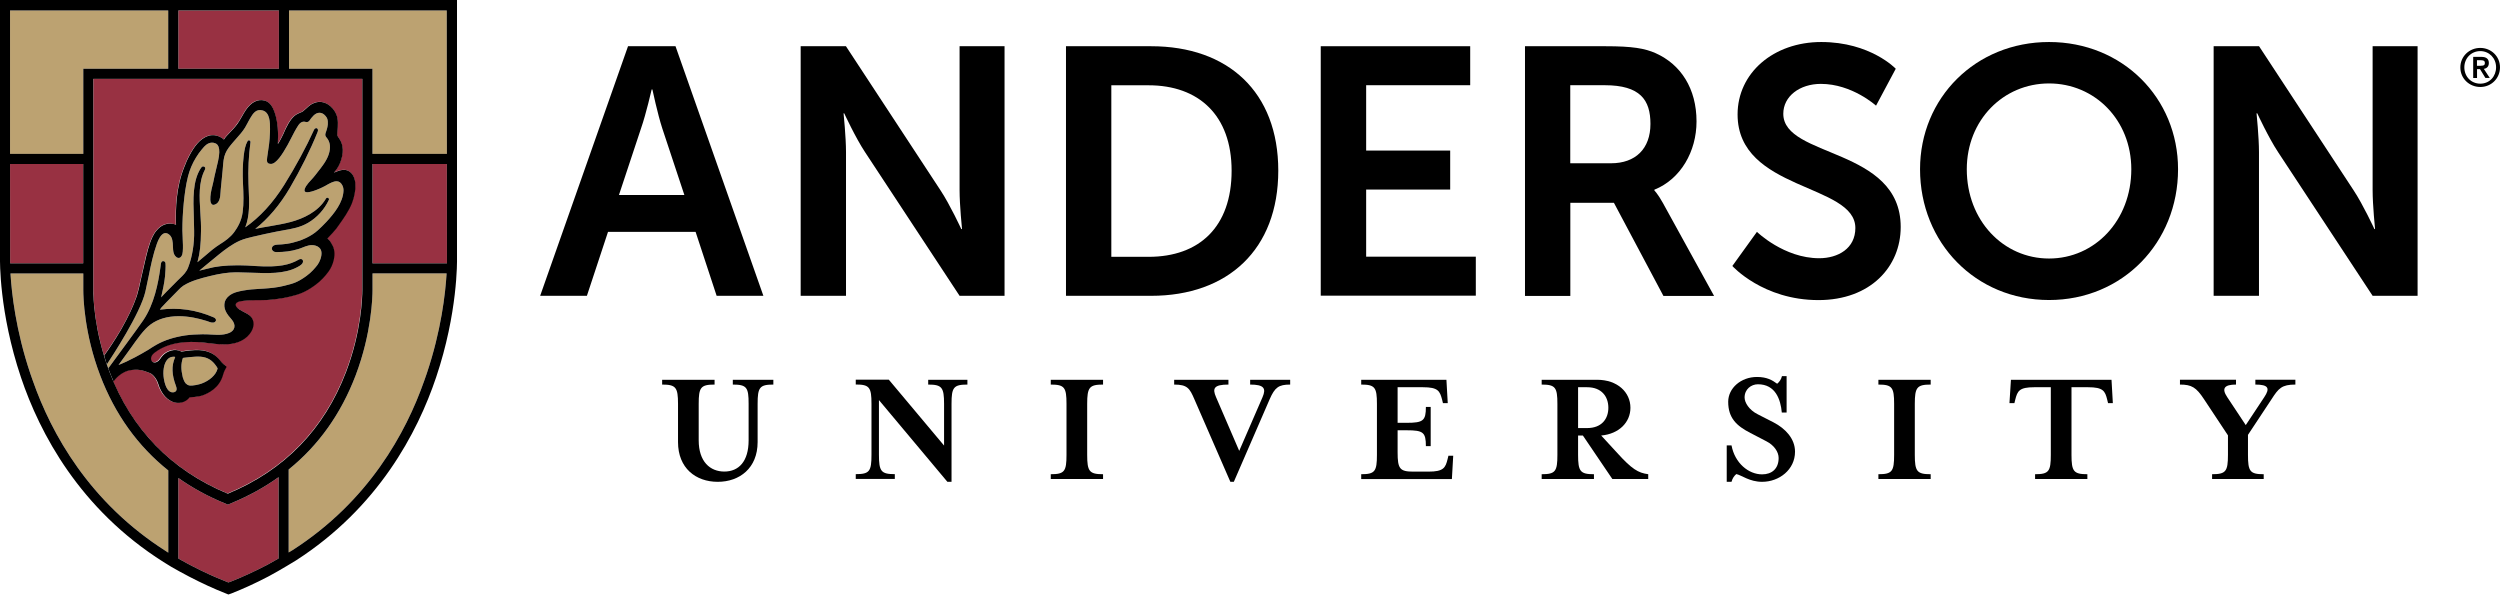 <?xml version="1.0" encoding="utf-8"?>
<!-- Generator: Adobe Illustrator 25.4.1, SVG Export Plug-In . SVG Version: 6.00 Build 0)  -->
<svg version="1.1" xmlns="http://www.w3.org/2000/svg" xmlns:xlink="http://www.w3.org/1999/xlink" x="0px" y="0px"
	 viewBox="0 0 338.56 80.51" style="enable-background:new 0 0 338.56 80.51;" xml:space="preserve">
<style type="text/css">
	.st0{fill:#BCA271;}
	.st1{fill:#983142;}
</style>
<g id="Gold">
	<polygon class="st0" points="39.14,1.42 60.5,1.42 60.52,20.85 50.44,20.85 50.44,10.67 50.44,9.31 49.08,9.31 39.14,9.31 	"/>
	<polygon class="st0" points="1.36,1.42 22.78,1.42 22.78,9.31 12.64,9.31 11.28,9.31 11.28,10.67 11.27,20.85 1.36,20.85 	"/>
	<path class="st0" d="M22.78,74.84c-0.07-0.05-0.15-0.09-0.21-0.14C12.1,68.08,6.95,58.7,4.45,51.57c-0.11-0.32-0.23-0.63-0.33-0.94
		c-1.99-5.9-2.54-10.93-2.7-13.6h9.86l0,2.25c0,0.93,0.11,5.86,2.29,11.57c2.01,5.28,5.11,9.58,9.22,12.86V74.84z"/>
	<path class="st0" d="M57.78,50.62c-0.1,0.31-0.22,0.63-0.33,0.94C54.97,58.63,49.9,67.9,39.62,74.5c0,0-0.22,0.13-0.53,0.32V63.58
		c4.04-3.26,7.08-7.52,9.07-12.74c2.17-5.71,2.29-10.64,2.29-11.57l0-2.25h10.03C60.32,39.7,59.76,44.75,57.78,50.62z"/>
	<g>
		<path class="st0" d="M24.75,48.53c0,0,0.01-0.04,0.03-0.05c0.02-0.02,0.05-0.02,0.06-0.02c0.39-0.05,1.15-0.14,1.63-0.16
			c0.09,0,0.21-0.01,0.33-0.01c1.03,0,1.71,0.32,2.26,0.99c0,0,0.08,0.09,0.17,0.22l0.07,0.1c0.05,0.07,0.12,0.17,0.15,0.25
			c0.02,0.04,0.02,0.06,0.02,0.06c-0.21,0.89-1.13,1.65-2.16,2.03c-0.34,0.13-1.24,0.34-1.67,0.26c-0.21-0.04-0.36-0.15-0.5-0.29
			c-0.17-0.18-0.35-0.66-0.39-0.82C24.5,50.03,24.5,49.29,24.75,48.53z"/>
		<path class="st0" d="M22.7,48.65c0.22-0.23,0.49-0.34,0.8-0.34c0.05,0,0.1,0,0.16,0.01c0.01,0,0.03,0,0.04,0.01
			c0.01,0,0.02,0.01,0.02,0.02c0.01,0.02-0.01,0.04-0.01,0.04c-0.5,1.14-0.46,2.34,0.12,3.88c0.11,0.29,0.12,0.51,0.02,0.66
			c-0.12,0.19-0.38,0.2-0.38,0.2l0,0c-0.6,0.08-1.07-0.59-1.28-1.84C22.04,50.39,22.14,49.23,22.7,48.65z"/>
		<path class="st0" d="M44.19,30.06c-0.4,0.43-0.8,0.81-1.14,1.12c-0.97,0.9-2.37,1.38-2.53,1.43c-0.62,0.2-1.17,0.34-1.67,0.41
			c-0.55,0.08-0.88,0.09-1.13,0.1c-0.06,0-0.11,0-0.16,0.01c-0.34,0.02-0.56,0.11-0.67,0.28c-0.12,0.18-0.05,0.37-0.05,0.39
			c0.05,0.14,0.24,0.34,0.55,0.34c1.14,0,2.04-0.12,2.94-0.39c0.21-0.06,0.42-0.14,0.62-0.22c0.57-0.23,1.15-0.46,1.8-0.26
			c0.35,0.11,0.52,0.29,0.63,0.44c0.08,0.11,0.13,0.25,0.15,0.42c0.07,0.58-0.23,1.34-0.54,1.75c-0.33,0.42-0.79,0.98-1.49,1.49
			c-1.19,0.87-1.85,1.04-2.7,1.25c-0.1,0.02-0.2,0.05-0.3,0.08c-0.93,0.24-1.92,0.33-2.85,0.39l-0.55,0.03
			c-0.69,0.04-1.41,0.09-2.1,0.22l-0.02,0c-0.69,0.13-1.39,0.26-1.96,0.72c-0.38,0.31-0.6,0.68-0.63,1.12
			c-0.04,0.41,0.07,0.81,0.31,1.22c0.14,0.24,0.33,0.47,0.51,0.67c0.14,0.17,0.28,0.33,0.36,0.47c0.23,0.4,0.25,0.75,0.06,1.07
			c-0.5,0.83-2.24,0.73-2.26,0.73c-0.22,0-0.46-0.02-0.71-0.03c-0.41-0.02-0.82-0.05-1.21-0.04l-0.05,0
			c-0.77,0.02-1.57,0.04-2.34,0.16c-1.5,0.23-2.74,0.63-3.81,1.22c-0.4,0.22-0.78,0.47-1.15,0.71l-0.03,0.02
			c-2.63,1.57-3.88,1.98-4.02,2.05l1.61-2.22c0.9-1.27,1.82-2.59,2.71-3.25c1-0.75,2.28-1.13,3.79-1.14
			c1.43-0.01,2.81,0.33,3.7,0.61c0.02,0.01,0.05,0.02,0.08,0.02l0.09,0.03c0.06,0.02,0.11,0.04,0.17,0.06
			c0.29,0.11,0.61,0.23,0.89,0.08c0.1-0.07,0.13-0.16,0.14-0.17c0.09-0.24-0.13-0.39-0.27-0.46c-2.39-1.04-4.78-1.38-7.31-1.05
			c0.01-0.01,0.02-0.02,0.02-0.03l0.04-0.05c0.05-0.08,0.12-0.17,0.16-0.22c0.21-0.23,0.44-0.46,0.73-0.77
			c0.61-0.64,1.14-1.17,1.64-1.67c0.15-0.15,0.35-0.35,0.58-0.5c1.01-0.66,2.42-1.02,3.55-1.3l0.04-0.01
			c1.32-0.33,2.46-0.5,3.47-0.51c0.11,0,0.22,0,0.32,0l1.79,0.05c2.22,0.09,4.52,0.18,6.22-0.72l0,0l0.04-0.02
			c0.02-0.01,0.04-0.03,0.07-0.04l0.02-0.01c0.01,0,0.02-0.01,0.02-0.01c0.14-0.08,0.31-0.17,0.45-0.3
			c0.05-0.04,0.09-0.09,0.12-0.13c0.04-0.05,0.06-0.1,0.08-0.15c0.02-0.06,0.03-0.12,0.02-0.18C41.03,35.28,41,35.23,41,35.23
			c-0.09-0.15-0.25-0.19-0.47-0.11c-0.02,0.01-0.1,0.05-0.11,0.06c-1.17,0.66-2.6,1.06-5.78,0.85c-0.86-0.06-1.57-0.1-2.26-0.1
			c-0.08,0-0.16,0-0.24,0c-1.73,0.01-2.95,0.15-4.07,0.46l-1.09,0.27l0.84-0.7c0.57-0.48,1.15-0.95,1.85-1.52
			c0.77-0.62,1.78-1.39,2.8-1.84c0.59-0.26,1.24-0.41,1.82-0.55l0.01,0c1.03-0.24,2.13-0.49,3.21-0.7c0.28-0.05,0.55-0.1,0.83-0.15
			l0.04-0.01c1.17-0.2,2.28-0.39,3.35-1.02c1.22-0.72,2.21-1.82,2.8-3.09c0.05-0.1,0.01-0.23-0.1-0.28
			c-0.1-0.05-0.23-0.01-0.28,0.08c-1.07,1.84-3.16,2.74-4.74,3.17c-0.95,0.26-1.94,0.42-2.89,0.59l-0.06,0.01
			c-0.62,0.1-1.26,0.21-1.9,0.35c1.77-1.4,3.35-3.27,4.69-5.55c1.44-2.46,2.81-5.2,3.74-7.53c0.02-0.06,0.06-0.15,0.07-0.25
			c0-0.04,0-0.08-0.01-0.12c-0.01-0.05-0.03-0.09-0.06-0.12c-0.04-0.04-0.08-0.06-0.08-0.06c-0.12-0.05-0.25,0.01-0.35,0.15
			c0,0.01-0.01,0.02-0.02,0.03c-1.06,2.35-2.51,5.02-4.07,7.52c-1.52,2.42-3.29,4.35-5.26,5.72c0.63-1.6,0.55-3.41,0.47-5.16
			c-0.01-0.26-0.02-0.52-0.03-0.78c-0.07-1.87,0.02-3.76,0.27-5.6c0.01-0.1-0.05-0.2-0.14-0.23c-0.09-0.04-0.2,0-0.25,0.09
			c-0.3,0.52-0.43,1.16-0.53,2.03c-0.13,1.09-0.16,2.3-0.09,3.8c0.06,1.25,0.12,2.55-0.05,3.81c-0.16,1.22-0.73,2.11-1.14,2.68
			c-0.52,0.71-1.26,1.23-1.91,1.63c-0.75,0.47-1.42,1.04-2.06,1.6l-1.01,0.85l0.02-0.09c0.31-1.13,0.45-2.36,0.46-4.11
			c0.02-0.79-0.03-1.61-0.09-2.53c-0.13-2.11-0.26-4.1,0.61-5.78c0.02-0.04,0.04-0.08,0.04-0.12c0.01-0.04,0.01-0.08,0.01-0.12
			c0-0.05-0.02-0.09-0.05-0.12c-0.03-0.04-0.07-0.06-0.07-0.06c-0.17-0.1-0.31-0.01-0.38,0.07c-0.01,0.01-0.02,0.03-0.04,0.06
			c-0.01,0.01-0.02,0.02-0.03,0.03c-1.16,1.74-1.06,4.26-0.97,6.7l0.04,1.81c0.04,1.73-0.25,3.54-0.81,4.97
			c-0.24,0.63-0.65,1.02-1.12,1.47l-0.28,0.27c-0.48,0.48-0.96,0.97-1.44,1.45l-0.1,0.1c-0.16,0.16-0.31,0.32-0.44,0.46l-0.09,0.1
			c-0.06,0.07-0.12,0.13-0.19,0.2c0.23-1,0.43-1.91,0.53-2.86c0.03-0.29,0.11-1.43,0.06-1.77c-0.02-0.13-0.12-0.28-0.31-0.28h0
			c-0.23,0-0.29,0.25-0.31,0.36c0,0-0.03,0.31-0.08,0.59c-0.28,1.99-0.82,4.89-2.33,7.09c-0.78,1.15-3.95,5.43-4.6,6.32
			c-0.02,0.03-0.04,0.06-0.11,0.15c-0.06-0.18-0.13-0.36-0.19-0.53l0.03-0.05c0-0.01,0.01-0.01,0.01-0.02
			c0.64-0.97,4.5-6.84,5.17-9.79c0.15-0.66,0.29-1.33,0.41-1.93l0.01-0.04c0.3-1.51,0.62-3.07,1.14-4.52
			c0.21-0.58,0.55-1.29,1.03-1.41c0.22-0.05,0.45,0.02,0.68,0.23c0.18,0.16,0.31,0.4,0.37,0.69c0.07,0.28,0.08,0.58,0.09,0.87
			c0.01,0.31,0.02,0.6,0.1,0.89c0.07,0.27,0.31,0.61,0.59,0.66c0.17,0.04,0.32-0.03,0.45-0.21c0.13-0.18,0.17-0.41,0.19-0.63
			c0.05-0.59,0.02-1.19-0.01-1.78l0-0.06c-0.02-0.34-0.04-0.69-0.04-1.03c0-1.22,0.06-2.46,0.18-3.68c0.11-1.11,0.27-2.41,0.58-3.64
			c0.23-0.9,0.59-1.76,1.08-2.55c0.24-0.4,0.51-0.78,0.81-1.13l0.08-0.09c0.13-0.16,0.28-0.34,0.45-0.47l0.01-0.01v0
			c0.08-0.07,0.64-0.52,1.27-0.23l0.01,0c0.21,0.09,0.83,0.37,0.35,2.46c-0.01,0.06-0.05,0.22-0.09,0.37
			c-0.04,0.16-0.08,0.33-0.09,0.39c-0.05,0.2-0.09,0.4-0.14,0.59l0,0.01c-0.09,0.36-0.18,0.74-0.25,1.12
			c-0.05,0.28-0.13,0.57-0.18,0.78l0,0.01c-0.08,0.31-0.17,0.67-0.22,1.01c-0.09,0.61-0.15,1.33,0.19,1.55
			c0.1,0.07,0.24,0.04,0.31,0.02c0.72-0.22,0.78-1.04,0.82-1.71c0.01-0.11,0.01-0.21,0.02-0.3l0.26-2.64
			c0.01-0.15,0.03-0.31,0.04-0.47c0.05-0.61,0.09-1.25,0.33-1.81c0.23-0.56,0.63-1.03,1.01-1.48c0.15-0.18,0.32-0.37,0.48-0.55
			c0.42-0.47,0.85-0.95,1.18-1.49c0.11-0.18,0.37-0.67,0.37-0.67l0.01-0.03c0.09-0.17,0.19-0.35,0.29-0.52
			c0.38-0.64,0.81-1.36,1.72-1.09c0.99,0.28,0.99,1.68,0.99,2.51v0.03c0,0.14,0,0.28-0.01,0.42c-0.04,1.22-0.18,2.13-0.29,2.79
			l0,0.01c-0.06,0.38-0.11,0.71-0.12,0.94c0,0.31,0.09,0.46,0.32,0.51c0.07,0.02,0.15,0.03,0.22,0.03c0.72,0,1.55-1.3,2.26-2.57
			c0.18-0.33,0.36-0.67,0.52-0.99l0.01-0.02c0.26-0.51,0.55-1.08,0.89-1.6c0.08-0.13,0.18-0.26,0.3-0.36
			c0.23-0.18,0.47-0.23,0.71-0.15c0.18,0.06,0.44,0.02,0.59-0.25c0.02-0.04,0.05-0.08,0.07-0.11c0.01-0.01,0.02-0.03,0.03-0.04
			l0.05-0.07c0.01-0.02,0.02-0.03,0.03-0.04c0.2-0.25,0.43-0.5,0.7-0.63c0.26-0.12,0.52-0.13,0.78-0.02
			c0.39,0.17,0.65,0.58,0.7,0.76c0.15,0.52,0.04,0.99-0.04,1.3c-0.01,0.03-0.01,0.05-0.02,0.07c-0.02,0.1-0.06,0.21-0.1,0.32
			c-0.06,0.17-0.13,0.34-0.11,0.51c0.02,0.14,0.11,0.25,0.2,0.37l0.06,0.07c0.4,0.54,0.48,1.24,0.22,2.09
			c-0.29,0.94-0.99,1.8-1.54,2.49l-0.05,0.07c-0.1,0.13-0.2,0.25-0.29,0.37c-0.15,0.2-0.33,0.39-0.5,0.58l-0.01,0.01
			c-0.24,0.25-0.5,0.54-0.7,0.85c-0.22,0.37-0.27,0.62-0.15,0.74c0.06,0.06,0.17,0.09,0.31,0.09c0.67,0,2.05-0.64,2.45-0.87
			l0.03-0.02c0.54-0.31,1.05-0.6,1.49-0.6c0.32,0,0.58,0.17,0.76,0.51c0.13,0.23,0.19,0.49,0.18,0.77
			C46.46,27.42,45.24,28.93,44.19,30.06z"/>
	</g>
</g>
<g id="Red">
	<g>
		<path class="st1" d="M49.07,10.68H12.64l0,28.6c0,0.77,0.08,4.39,1.45,8.9c0-0.01-0.01-0.02-0.01-0.02
			c0.59-0.84,1.43-2.07,2.24-3.44l0.13-0.23c0.91-1.59,1.57-3.01,2-4.26L18.52,40c0.02-0.05,0.03-0.09,0.04-0.14
			c0.08-0.28,0.16-0.55,0.22-0.82c0.13-0.55,0.24-1.07,0.35-1.57l0.08-0.35c0.39-1.78,0.7-3.18,1.07-4.21
			c0.18-0.5,0.46-1.23,0.92-1.73c0.57-0.7,1.31-1,2.09-0.89c0.18,0.03,0.35,0.07,0.52,0.14c-0.07-2.13,0-5.11,1.14-7.88
			c0.19-0.52,0.43-1.03,0.68-1.51c0.62-1.14,1.37-2.24,2.51-2.64c0.72-0.25,1.56-0.05,2.15,0.49c0.13-0.21,0.3-0.41,0.38-0.5
			c0.16-0.17,0.32-0.34,0.48-0.51l0.16-0.17c0.41-0.42,0.73-0.82,1.04-1.29c0.14-0.22,0.27-0.45,0.4-0.68
			c0.17-0.29,0.33-0.58,0.52-0.86c0.72-1.06,1.61-1.5,2.5-1.28c0.79,0.2,1.15,0.94,1.35,1.48c0.54,1.42,0.54,3.05,0.48,4.31
			c0,0.04,0,0.08,0,0.11c0.27-0.36,0.78-1.44,0.78-1.44c0.02-0.06,0.05-0.11,0.07-0.17c0.16-0.39,0.78-1.84,1.59-2.35
			c0.41-0.26,0.79-0.35,0.94-0.46c0.18-0.14,0.35-0.29,0.52-0.45c0.38-0.35,0.62-0.55,1.16-0.74c1.24-0.41,2.37,0.51,2.83,1.52
			c0.32,0.72,0.25,1.57,0.18,2.44l-0.01,0.07c-0.01,0.16-0.03,0.31,0.01,0.43c0.03,0.1,0.1,0.2,0.18,0.31l0.07,0.1
			c0.59,0.87,0.63,1.97,0.11,3.29c-0.12,0.3-0.28,0.6-0.5,0.91c-0.08,0.12-0.18,0.23-0.28,0.34c-0.02,0.02-0.04,0.04-0.06,0.06
			c0.21,0,1.28-0.73,2.12-0.13c1.04,0.74,0.96,2.59,0.28,4.27c-0.44,1.08-1.11,2.02-1.75,2.92l-0.35,0.49
			c-0.15,0.21-0.8,0.94-1.22,1.35c0.12,0.1,0.23,0.21,0.34,0.35c0.1,0.12,0.18,0.25,0.24,0.4c0.37,0.56,0.47,1.29,0.29,2.11
			c-0.13,0.61-0.41,1.23-0.77,1.7c-0.39,0.5-0.94,1.15-1.78,1.78c-1.42,1.04-2.33,1.27-3.21,1.49c-0.09,0.02-0.19,0.05-0.28,0.07
			c-0.93,0.24-2.39,0.4-3.05,0.44c-0.66,0.04-2.38-0.04-3.54,0.17c-0.37,0.07-0.86,0.29-0.57,0.72c0.18,0.27,0.5,0.45,0.78,0.6
			c0.45,0.25,0.99,0.45,1.29,0.89c0.24,0.34,0.31,0.77,0.23,1.18c-0.07,0.38-0.26,0.72-0.49,1.03c-0.83,1.08-2.16,1.42-3.47,1.42
			c-0.93,0-1.85-0.16-2.77-0.25c-2.26-0.23-4.71-0.05-6.54,1.3c-0.22,0.16-0.44,0.35-0.54,0.61c-0.1,0.26-0.04,0.6,0.2,0.73
			c0.36,0.2,0.8-0.12,1.02-0.46l0,0c0.1-0.16,0.22-0.31,0.35-0.45c0.55-0.56,1.62-1.01,2.49-0.5c0.13-0.02,1.07-0.17,1.77-0.2
			c0.8-0.03,2.32-0.04,3.43,1.33c0,0,0.37,0.5,0.78,0.77c0.01,0,0.02,0.01,0.04,0.03c0.03,0.02,0.07,0.06,0.08,0.12
			c0.01,0.06-0.01,0.11-0.03,0.14c-0.01,0.03-0.02,0.03-0.03,0.04c-0.27,0.41-0.42,1.01-0.42,1.01c-0.5,1.69-1.96,2.39-2.7,2.67
			c-0.61,0.23-1.8,0.28-1.8,0.28c-0.61,0.8-1.62,0.9-2.34,0.59c-0.95-0.4-1.57-1.33-1.9-2.39v0c-0.25-0.82-0.81-1.35-1.12-1.48
			c-1.01-0.41-1.71-0.58-2.78-0.37c-0.82,0.16-1.64,0.77-2.14,1.47c0,0-0.01,0.01-0.01,0.02c3.05,7.1,8.26,12.21,15.5,15.21
			c7.67-3.18,13.06-8.73,16.02-16.5c2.09-5.49,2.2-10.19,2.2-11.08L49.07,10.68z"/>
	</g>
	<polygon class="st1" points="24.15,1.42 24.21,1.42 37.7,1.42 37.77,1.42 37.77,9.31 24.15,9.31 	"/>
	<polygon class="st1" points="1.36,22.3 1.36,22.21 11.27,22.21 11.27,35.66 1.37,35.66 	"/>
	<path class="st1" d="M37.73,75.64c-0.01,0-0.01,0.01-0.02,0.01h-0.02c-0.51,0.3-1.04,0.6-1.49,0.84c-0.06,0.03-0.11,0.06-0.18,0.09
		c-1.64,0.85-3.17,1.55-4.68,2.15l-0.41,0.15l-0.37-0.15c-1.5-0.59-3.03-1.29-4.66-2.14c0,0,0,0,0,0c0,0-0.84-0.43-1.75-0.95V64.73
		c1.87,1.32,3.93,2.46,6.19,3.39l0.52,0.22l0.52-0.22c2.32-0.96,4.43-2.13,6.35-3.5V75.64z"/>
	<polygon class="st1" points="50.44,35.66 50.44,22.21 60.52,22.21 60.52,22.3 60.53,35.66 	"/>
</g>
<g id="Black">
	<g>
		<path d="M99.24,52.08v-0.65h5.49v0.65c-1.86,0-2.13,0.38-2.13,2.62v5.17c0,3.52-2.44,5.38-5.4,5.38c-2.98,0-5.38-1.86-5.38-5.38
			V54.7c0-2.24-0.29-2.62-2.15-2.62v-0.65h7.1v0.65c-1.88,0-2.15,0.38-2.15,2.62v4.93c0,2.89,1.54,4.23,3.47,4.23
			c1.93,0,3.29-1.34,3.29-4.23V54.7C101.39,52.46,101.12,52.08,99.24,52.08z"/>
		<path d="M127.85,54.7c0-2.24-0.29-2.62-2.15-2.62v-0.65h5.31v0.65c-1.88,0-2.15,0.38-2.15,2.62v10.55h-0.56l-9.27-11.07v7.41
			c0,2.24,0.29,2.62,2.15,2.62v0.65h-5.29v-0.65c1.86,0,2.13-0.38,2.13-2.62v-6.9c0-2.24-0.27-2.62-2.13-2.62v-0.65h4.48l7.48,8.92
			V54.7z"/>
		<path d="M142.3,64.87v-0.65c1.86,0,2.13-0.38,2.13-2.62v-6.9c0-2.24-0.27-2.62-2.13-2.62v-0.65h7.08v0.65
			c-1.86,0-2.15,0.38-2.15,2.62v6.9c0,2.24,0.29,2.62,2.15,2.62v0.65H142.3z"/>
		<path d="M171.95,54.05l-4.86,11.2h-0.47l-4.88-11.2c-0.63-1.46-0.94-1.97-2.73-1.97v-0.65h7.35v0.65c-1.97,0-2.2,0.51-1.68,1.7
			l3.14,7.28l3.16-7.28c0.52-1.21,0.18-1.7-1.68-1.7v-0.65h5.42v0.65C173.16,52.08,172.65,52.46,171.95,54.05z"/>
		<path d="M184.34,64.22c1.86,0,2.13-0.38,2.13-2.62v-6.9c0-2.24-0.27-2.62-2.13-2.62v-0.65h11.54l0.18,3.16h-0.65l-0.11-0.45
			c-0.31-1.19-0.54-1.7-2.6-1.7h-3.43v4.82h1.23c2.24,0,2.6-0.29,2.6-2.15h0.65v5.31h-0.65c0-1.88-0.36-2.15-2.6-2.15h-1.23v2.98
			c0,2.24,0.29,2.62,2.15,2.62h2.02c2.06,0,2.31-0.52,2.6-1.7l0.11-0.45h0.65l-0.18,3.16h-12.28V64.22z"/>
		<path d="M219.02,61.35c1.97,2.17,2.82,2.69,4.19,2.87v0.65h-4.86l-3.99-5.89h-0.65v2.62c0,2.24,0.29,2.62,2.15,2.62v0.65h-7.08
			v-0.65c1.86,0,2.13-0.38,2.13-2.62v-6.9c0-2.24-0.27-2.62-2.13-2.62v-0.65h7.5c2.78,0,4.52,1.7,4.52,3.79
			c0,1.95-1.52,3.54-3.96,3.76L219.02,61.35z M217.81,55.22c0-1.52-0.92-2.78-2.87-2.78h-1.23v5.53h1.23
			C216.89,57.97,217.81,56.74,217.81,55.22z"/>
		<path d="M234.49,65.25h-0.65v-4.93h0.65c0.45,2.4,2.31,3.92,4.14,3.92c1.3,0,2.24-0.74,2.24-2.22c0-0.81-0.6-1.72-1.66-2.26
			l-2.15-1.12c-1.88-0.96-3.02-2.02-3.02-4.23c0-1.84,1.72-3.36,3.9-3.36c1.32,0,2.06,0.42,2.73,0.92c0.27-0.22,0.54-0.56,0.65-1.03
			h0.63v4.93h-0.65c-0.16-1.79-0.87-3.83-3.23-3.83c-0.92,0-1.81,0.67-1.81,1.79c0,0.67,0.58,1.68,1.79,2.28l2.15,1.1
			c1.59,0.83,2.89,2.2,2.89,3.96c0,2.44-2.15,4.08-4.46,4.08c-1.7,0-2.78-0.9-3.49-1.05C234.87,64.42,234.61,64.76,234.49,65.25z"/>
		<path d="M254.38,64.87v-0.65c1.86,0,2.13-0.38,2.13-2.62v-6.9c0-2.24-0.27-2.62-2.13-2.62v-0.65h7.08v0.65
			c-1.86,0-2.15,0.38-2.15,2.62v6.9c0,2.24,0.29,2.62,2.15,2.62v0.65H254.38z"/>
		<path d="M286.13,54.59h-0.65l-0.11-0.45c-0.29-1.19-0.54-1.7-2.6-1.7h-2.24v9.16c0,2.24,0.29,2.62,2.15,2.62v0.65h-7.08v-0.65
			c1.86,0,2.13-0.38,2.13-2.62v-9.16h-2.24c-2.04,0-2.28,0.51-2.58,1.7l-0.11,0.45h-0.67l0.2-3.16h13.62L286.13,54.59z"/>
		<path d="M307.63,54.05l-3.2,4.84v2.71c0,2.24,0.27,2.62,2.13,2.62v0.65h-6.99v-0.65c1.86,0,2.15-0.38,2.15-2.62v-2.64l-3.25-4.91
			c-1.05-1.59-1.66-1.97-3.25-1.97v-0.65h7.59v0.65c-1.57,0-1.99,0.51-1.19,1.7l2.51,3.79l2.51-3.79c0.81-1.21,0.56-1.7-1.21-1.7
			v-0.65h5.42v0.65C309,52.08,308.57,52.59,307.63,54.05z"/>
	</g>
	<g>
		<path d="M338.56,9.12c0,1.46-1.15,2.66-2.67,2.66c-1.46,0-2.7-1.12-2.7-2.65c0-1.51,1.23-2.64,2.69-2.64
			C337.33,6.48,338.56,7.61,338.56,9.12z M333.73,9.12c0,1.26,0.93,2.21,2.16,2.21c1.27,0,2.14-1,2.14-2.22
			c0-1.23-0.93-2.19-2.14-2.19C334.67,6.92,333.73,7.88,333.73,9.12z"/>
	</g>
	<g>
		<g>
			<path d="M94.2,31.4H82.34l-2.86,8.66h-6.33l11.9-33.8h6.43l11.9,33.8h-6.33L94.2,31.4z M88.25,12.12c0,0-0.76,3.33-1.43,5.24
				l-3,9.05h8.86l-3-9.05c-0.62-1.9-1.33-5.24-1.33-5.24H88.25z"/>
			<path d="M108.42,6.26h6.14l12.81,19.52c1.29,1.95,2.81,5.24,2.81,5.24h0.1c0,0-0.33-3.24-0.33-5.24V6.26h6.09v33.8h-6.09
				l-12.81-19.47c-1.29-1.95-2.81-5.24-2.81-5.24h-0.09c0,0,0.33,3.24,0.33,5.24v19.47h-6.14V6.26z"/>
			<path d="M144.36,6.26h11.52c10.43,0,17.23,6.19,17.23,16.85s-6.81,16.95-17.23,16.95h-11.52V6.26z M155.55,34.78
				c6.86,0,11.24-4.05,11.24-11.66c0-7.52-4.47-11.57-11.24-11.57h-5.05v23.23H155.55z"/>
			<path d="M178.87,6.26h20.23v5.28h-14.09v8.85h11.38v5.28h-11.38v9.09h14.85v5.28h-21V6.26z"/>
			<path d="M206.52,6.26h10.9c3.67,0,5.33,0.29,6.81,0.95c3.38,1.52,5.52,4.76,5.52,9.24c0,4.05-2.14,7.81-5.71,9.24v0.1
				c0,0,0.48,0.48,1.14,1.67l6.95,12.62h-6.86l-6.71-12.62h-5.9v12.62h-6.14V6.26z M218.18,22.11c3.29,0,5.33-1.95,5.33-5.33
				c0-3.24-1.38-5.24-6.19-5.24h-4.67v10.57H218.18z"/>
			<path d="M237.93,31.4c0,0,3.67,3.57,8.43,3.57c2.57,0,4.9-1.33,4.9-4.09c0-6.05-15.95-5-15.95-15.38c0-5.62,4.86-9.81,11.33-9.81
				c6.67,0,10.09,3.62,10.09,3.62l-2.67,5c0,0-3.24-2.95-7.47-2.95c-2.86,0-5.09,1.67-5.09,4.05c0,6,15.9,4.52,15.9,15.33
				c0,5.38-4.09,9.9-11.14,9.9c-7.52,0-11.66-4.62-11.66-4.62L237.93,31.4z"/>
			<path d="M277.49,5.69c9.95,0,17.47,7.57,17.47,17.23c0,9.95-7.52,17.71-17.47,17.71c-9.95,0-17.47-7.76-17.47-17.71
				C260.02,13.26,267.54,5.69,277.49,5.69z M277.49,35.01c6.19,0,11.14-5.14,11.14-12.09c0-6.67-4.95-11.62-11.14-11.62
				c-6.19,0-11.14,4.95-11.14,11.62C266.35,29.87,271.3,35.01,277.49,35.01z"/>
			<path d="M299.79,6.26h6.14l12.81,19.52c1.29,1.95,2.81,5.24,2.81,5.24h0.09c0,0-0.33-3.24-0.33-5.24V6.26h6.09v33.8h-6.09
				L308.5,20.59c-1.29-1.95-2.81-5.24-2.81-5.24h-0.1c0,0,0.33,3.24,0.33,5.24v19.47h-6.14V6.26z"/>
		</g>
	</g>
	<path d="M336.37,9.33c0.45-0.08,0.68-0.36,0.68-0.8c0-0.55-0.34-0.83-1.02-0.83h-1.1v2.86h0.52V9.36h0.4l0.73,1.19h0.59
		L336.37,9.33z M336.51,8.52c0,0.21-0.04,0.39-0.58,0.39h-0.49V8.15h0.51C336.45,8.15,336.51,8.34,336.51,8.52z"/>
	<path d="M47.34,23.24c-0.85-0.6-1.92,0.13-2.12,0.13c0.02-0.02,0.04-0.04,0.06-0.06c0.1-0.11,0.19-0.22,0.28-0.34
		c0.22-0.31,0.38-0.61,0.5-0.91c0.52-1.32,0.48-2.42-0.11-3.29l-0.07-0.1c-0.08-0.11-0.15-0.21-0.18-0.31
		c-0.04-0.12-0.03-0.27-0.01-0.43l0.01-0.07c0.07-0.87,0.14-1.72-0.18-2.44c-0.45-1.01-1.59-1.93-2.83-1.52
		c-0.55,0.18-0.78,0.39-1.16,0.74c-0.17,0.15-0.34,0.31-0.52,0.45c-0.15,0.11-0.54,0.21-0.94,0.46c-0.8,0.51-1.42,1.96-1.59,2.35
		c-0.02,0.06-0.05,0.11-0.07,0.17c0,0-0.51,1.08-0.78,1.44c0-0.03,0-0.07,0-0.11c0.06-1.26,0.05-2.89-0.48-4.31
		c-0.2-0.54-0.57-1.29-1.35-1.48c-0.88-0.22-1.78,0.22-2.5,1.28c-0.19,0.28-0.36,0.57-0.52,0.86c-0.13,0.23-0.26,0.46-0.4,0.68
		c-0.3,0.48-0.63,0.87-1.04,1.29l-0.16,0.17c-0.16,0.17-0.32,0.34-0.48,0.51c-0.08,0.09-0.25,0.29-0.38,0.5
		c-0.59-0.54-1.43-0.74-2.15-0.49c-1.14,0.4-1.9,1.5-2.51,2.64c-0.26,0.48-0.49,0.99-0.68,1.51c-1.14,2.77-1.21,5.75-1.14,7.88
		c-0.16-0.07-0.34-0.12-0.52-0.14c-0.77-0.1-1.52,0.2-2.09,0.89c-0.46,0.5-0.74,1.23-0.92,1.73c-0.36,1.03-0.67,2.43-1.07,4.21
		l-0.08,0.35c-0.11,0.5-0.23,1.02-0.35,1.57c-0.06,0.27-0.14,0.54-0.22,0.82c-0.01,0.05-0.03,0.09-0.04,0.14l-0.07,0.21
		c-0.43,1.25-1.1,2.67-2,4.26l-0.13,0.23c-0.81,1.38-1.64,2.61-2.24,3.44c0,0,0.28,1.26,1.27,3.51c0.01-0.01,0.02-0.03,0.02-0.03
		c0.5-0.7,1.32-1.31,2.14-1.47c1.07-0.21,1.77-0.05,2.78,0.37c0.31,0.13,0.87,0.66,1.12,1.48v0c0.33,1.06,0.95,1.99,1.9,2.39
		c0.73,0.31,1.73,0.21,2.34-0.59c0,0,1.2-0.05,1.8-0.28c0.75-0.28,2.2-0.98,2.7-2.67c0,0,0.15-0.6,0.42-1.01
		c0.01-0.01,0.01-0.02,0.03-0.04c0.02-0.03,0.04-0.09,0.03-0.14c-0.01-0.06-0.05-0.1-0.08-0.12c-0.02-0.02-0.03-0.02-0.04-0.03
		c-0.41-0.27-0.78-0.77-0.78-0.77c-1.12-1.37-2.64-1.36-3.43-1.33c-0.7,0.03-1.64,0.18-1.77,0.2c-0.87-0.5-1.94-0.06-2.49,0.5
		c-0.13,0.14-0.25,0.29-0.35,0.45l0,0c-0.22,0.34-0.66,0.66-1.02,0.46c-0.24-0.14-0.3-0.47-0.2-0.73c0.1-0.26,0.32-0.45,0.54-0.61
		c1.83-1.35,4.28-1.53,6.54-1.3c0.92,0.1,1.84,0.25,2.77,0.25c1.31,0,2.64-0.35,3.47-1.42c0.23-0.3,0.42-0.65,0.49-1.03
		c0.08-0.41,0.01-0.84-0.23-1.18c-0.31-0.44-0.84-0.64-1.29-0.89c-0.28-0.15-0.6-0.33-0.78-0.6c-0.3-0.43,0.19-0.66,0.57-0.72
		c1.16-0.21,2.88-0.12,3.54-0.17c0.66-0.04,2.12-0.2,3.05-0.44c0.1-0.03,0.19-0.05,0.28-0.07c0.88-0.22,1.79-0.45,3.21-1.49
		c0.85-0.62,1.4-1.28,1.78-1.78c0.36-0.47,0.64-1.08,0.77-1.7c0.18-0.82,0.08-1.55-0.29-2.11c-0.07-0.14-0.15-0.28-0.24-0.4
		c-0.11-0.13-0.22-0.25-0.34-0.35c0.42-0.41,1.07-1.14,1.22-1.35l0.35-0.49c0.64-0.9,1.31-1.84,1.75-2.92
		C48.31,25.83,48.38,23.97,47.34,23.24z M24.75,48.53c0,0,0.01-0.04,0.03-0.05c0.02-0.02,0.05-0.02,0.06-0.02
		c0.39-0.05,1.15-0.14,1.63-0.16c0.09,0,0.21-0.01,0.33-0.01c1.03,0,1.71,0.32,2.26,0.99c0,0,0.08,0.09,0.17,0.22l0.07,0.1
		c0.05,0.07,0.12,0.17,0.15,0.25c0.02,0.04,0.02,0.06,0.02,0.06c-0.21,0.89-1.13,1.65-2.16,2.03c-0.34,0.13-1.24,0.34-1.67,0.26
		c-0.21-0.04-0.36-0.15-0.5-0.29c-0.17-0.18-0.35-0.66-0.39-0.82C24.5,50.03,24.5,49.29,24.75,48.53z M22.7,48.65
		c0.22-0.23,0.49-0.34,0.8-0.34c0.05,0,0.1,0,0.16,0.01c0.01,0,0.03,0,0.04,0.01c0.01,0,0.02,0.01,0.02,0.02
		c0.01,0.02-0.01,0.04-0.01,0.04c-0.5,1.14-0.46,2.34,0.12,3.88c0.11,0.29,0.12,0.51,0.02,0.66c-0.12,0.19-0.38,0.2-0.38,0.2l0,0
		c-0.6,0.08-1.07-0.59-1.28-1.84C22.04,50.39,22.14,49.23,22.7,48.65z M44.19,30.06c-0.4,0.43-0.8,0.81-1.14,1.12
		c-0.97,0.9-2.37,1.38-2.53,1.43c-0.62,0.2-1.17,0.34-1.67,0.41c-0.55,0.08-0.88,0.09-1.13,0.1c-0.06,0-0.11,0-0.16,0.01
		c-0.34,0.02-0.56,0.11-0.67,0.28c-0.12,0.18-0.05,0.37-0.05,0.39c0.05,0.14,0.24,0.34,0.55,0.34c1.14,0,2.04-0.12,2.94-0.39
		c0.21-0.06,0.42-0.14,0.62-0.22c0.57-0.23,1.15-0.46,1.8-0.26c0.35,0.11,0.52,0.29,0.63,0.44c0.08,0.11,0.13,0.25,0.15,0.42
		c0.07,0.58-0.23,1.34-0.54,1.75c-0.33,0.42-0.79,0.98-1.49,1.49c-1.19,0.87-1.85,1.04-2.7,1.25c-0.1,0.02-0.2,0.05-0.3,0.08
		c-0.93,0.24-1.92,0.33-2.85,0.39l-0.55,0.03c-0.69,0.04-1.41,0.09-2.1,0.22l-0.02,0c-0.69,0.13-1.39,0.26-1.96,0.72
		c-0.38,0.31-0.6,0.68-0.63,1.12c-0.04,0.41,0.07,0.81,0.31,1.22c0.14,0.24,0.33,0.47,0.51,0.67c0.14,0.17,0.28,0.33,0.36,0.47
		c0.23,0.4,0.25,0.75,0.06,1.07c-0.5,0.83-2.24,0.73-2.26,0.73c-0.22,0-0.46-0.02-0.71-0.03c-0.41-0.02-0.82-0.05-1.21-0.04l-0.05,0
		c-0.77,0.02-1.57,0.04-2.34,0.16c-1.5,0.23-2.74,0.63-3.81,1.22c-0.4,0.22-0.78,0.47-1.15,0.71l-0.03,0.02
		c-2.63,1.57-3.88,1.98-4.02,2.05l1.61-2.22c0.9-1.27,1.82-2.59,2.71-3.25c1-0.75,2.28-1.13,3.79-1.14c1.43-0.01,2.81,0.33,3.7,0.61
		c0.02,0.01,0.05,0.02,0.08,0.02l0.09,0.03c0.06,0.02,0.11,0.04,0.17,0.06c0.29,0.11,0.61,0.23,0.89,0.08
		c0.1-0.07,0.13-0.16,0.14-0.17c0.09-0.24-0.13-0.39-0.27-0.46c-2.39-1.04-4.78-1.38-7.31-1.05c0.01-0.01,0.02-0.02,0.02-0.03
		l0.04-0.05c0.05-0.08,0.12-0.17,0.16-0.22c0.21-0.23,0.44-0.46,0.73-0.77c0.61-0.64,1.14-1.17,1.64-1.67
		c0.15-0.15,0.35-0.35,0.58-0.5c1.01-0.66,2.42-1.02,3.55-1.3l0.04-0.01c1.32-0.33,2.46-0.5,3.47-0.51c0.11,0,0.22,0,0.32,0
		l1.79,0.05c2.22,0.09,4.52,0.18,6.22-0.72l0,0l0.04-0.02c0.02-0.01,0.04-0.03,0.07-0.04l0.02-0.01c0.01,0,0.02-0.01,0.02-0.01
		c0.14-0.08,0.31-0.17,0.45-0.3c0.05-0.04,0.09-0.09,0.12-0.13c0.04-0.05,0.06-0.1,0.08-0.15c0.02-0.06,0.03-0.12,0.02-0.18
		C41.03,35.28,41,35.23,41,35.23c-0.09-0.15-0.25-0.19-0.47-0.11c-0.02,0.01-0.1,0.05-0.11,0.06c-1.17,0.66-2.6,1.06-5.78,0.85
		c-0.86-0.06-1.57-0.1-2.26-0.1c-0.08,0-0.16,0-0.24,0c-1.73,0.01-2.95,0.15-4.07,0.46l-1.09,0.27l0.84-0.7
		c0.57-0.48,1.15-0.95,1.85-1.52c0.77-0.62,1.78-1.39,2.8-1.84c0.59-0.26,1.24-0.41,1.82-0.55l0.01,0c1.03-0.24,2.13-0.49,3.21-0.7
		c0.28-0.05,0.55-0.1,0.83-0.15l0.04-0.01c1.17-0.2,2.28-0.39,3.35-1.02c1.22-0.72,2.21-1.82,2.8-3.09c0.05-0.1,0.01-0.23-0.1-0.28
		c-0.1-0.05-0.23-0.01-0.28,0.08c-1.07,1.84-3.16,2.74-4.74,3.17c-0.95,0.26-1.94,0.42-2.89,0.59l-0.06,0.01
		c-0.62,0.1-1.26,0.21-1.9,0.35c1.77-1.4,3.35-3.27,4.69-5.55c1.44-2.46,2.81-5.2,3.74-7.53c0.02-0.06,0.06-0.15,0.07-0.25
		c0-0.04,0-0.08-0.01-0.12c-0.01-0.05-0.03-0.09-0.06-0.12c-0.04-0.04-0.08-0.06-0.08-0.06c-0.12-0.05-0.25,0.01-0.35,0.15
		c0,0.01-0.01,0.02-0.02,0.03c-1.06,2.35-2.51,5.02-4.07,7.52c-1.52,2.42-3.29,4.35-5.26,5.72c0.63-1.6,0.55-3.41,0.47-5.16
		c-0.01-0.26-0.02-0.52-0.03-0.78c-0.07-1.87,0.02-3.76,0.27-5.6c0.01-0.1-0.05-0.2-0.14-0.23c-0.09-0.04-0.2,0-0.25,0.09
		c-0.3,0.52-0.43,1.16-0.53,2.03c-0.13,1.09-0.16,2.3-0.09,3.8c0.06,1.25,0.12,2.55-0.05,3.81c-0.16,1.22-0.73,2.11-1.14,2.68
		c-0.52,0.71-1.26,1.23-1.91,1.63c-0.75,0.47-1.42,1.04-2.06,1.6l-1.01,0.85l0.02-0.09c0.31-1.13,0.45-2.36,0.46-4.11
		c0.02-0.79-0.03-1.61-0.09-2.53c-0.13-2.11-0.26-4.1,0.61-5.78c0.02-0.04,0.04-0.08,0.04-0.12c0.01-0.04,0.01-0.08,0.01-0.12
		c0-0.05-0.02-0.09-0.05-0.12c-0.03-0.04-0.07-0.06-0.07-0.06c-0.17-0.1-0.31-0.01-0.38,0.07c-0.01,0.01-0.02,0.03-0.04,0.06
		c-0.01,0.01-0.02,0.02-0.03,0.03c-1.16,1.74-1.06,4.26-0.97,6.7l0.04,1.81c0.04,1.73-0.25,3.54-0.81,4.97
		c-0.24,0.63-0.65,1.02-1.12,1.47l-0.28,0.27c-0.48,0.48-0.96,0.97-1.44,1.45l-0.1,0.1c-0.16,0.16-0.31,0.32-0.44,0.46l-0.09,0.1
		c-0.06,0.07-0.12,0.13-0.19,0.2c0.23-1,0.43-1.91,0.53-2.86c0.03-0.29,0.11-1.43,0.06-1.77c-0.02-0.13-0.12-0.28-0.31-0.28h0
		c-0.23,0-0.29,0.25-0.31,0.36c0,0-0.03,0.31-0.08,0.59c-0.28,1.99-0.82,4.89-2.33,7.09c-0.78,1.15-3.95,5.43-4.6,6.32
		c-0.02,0.03-0.04,0.06-0.11,0.15c-0.06-0.18-0.13-0.36-0.19-0.53l0.03-0.05c0-0.01,0.01-0.01,0.01-0.02
		c0.64-0.97,4.5-6.84,5.17-9.79c0.15-0.66,0.29-1.33,0.41-1.93l0.01-0.04c0.3-1.51,0.62-3.07,1.14-4.52
		c0.21-0.58,0.55-1.29,1.03-1.41c0.22-0.05,0.45,0.02,0.68,0.23c0.18,0.16,0.31,0.4,0.37,0.69c0.07,0.28,0.08,0.58,0.09,0.87
		c0.01,0.31,0.02,0.6,0.1,0.89c0.07,0.27,0.31,0.61,0.59,0.66c0.17,0.04,0.32-0.03,0.45-0.21c0.13-0.18,0.17-0.41,0.19-0.63
		c0.05-0.59,0.02-1.19-0.01-1.78l0-0.06c-0.02-0.34-0.04-0.69-0.04-1.03c0-1.22,0.06-2.46,0.18-3.68c0.11-1.11,0.27-2.41,0.58-3.64
		c0.23-0.9,0.59-1.76,1.08-2.55c0.24-0.4,0.51-0.78,0.81-1.13l0.08-0.09c0.13-0.16,0.28-0.34,0.45-0.47l0.01-0.01v0
		c0.08-0.07,0.64-0.52,1.27-0.23l0.01,0c0.21,0.09,0.83,0.37,0.35,2.46c-0.01,0.06-0.05,0.22-0.09,0.37
		c-0.04,0.16-0.08,0.33-0.09,0.39c-0.05,0.2-0.09,0.4-0.14,0.59l0,0.01c-0.09,0.36-0.18,0.74-0.25,1.12
		c-0.05,0.28-0.13,0.57-0.18,0.78l0,0.01c-0.08,0.31-0.17,0.67-0.22,1.01c-0.09,0.61-0.15,1.33,0.19,1.55
		c0.1,0.07,0.24,0.04,0.31,0.02c0.72-0.22,0.78-1.04,0.82-1.71c0.01-0.11,0.01-0.21,0.02-0.3l0.26-2.64
		c0.01-0.15,0.03-0.31,0.04-0.47c0.05-0.61,0.09-1.25,0.33-1.81c0.23-0.56,0.63-1.03,1.01-1.48c0.15-0.18,0.32-0.37,0.48-0.55
		c0.42-0.47,0.85-0.95,1.18-1.49c0.11-0.18,0.37-0.67,0.37-0.67l0.01-0.03c0.09-0.17,0.19-0.35,0.29-0.52
		c0.38-0.64,0.81-1.36,1.72-1.09c0.99,0.28,0.99,1.68,0.99,2.51v0.03c0,0.14,0,0.28-0.01,0.42c-0.04,1.22-0.18,2.13-0.29,2.79
		l0,0.01c-0.06,0.38-0.11,0.71-0.12,0.94c0,0.31,0.09,0.46,0.32,0.51c0.07,0.02,0.15,0.03,0.22,0.03c0.72,0,1.55-1.3,2.26-2.57
		c0.18-0.33,0.36-0.67,0.52-0.99l0.01-0.02c0.26-0.51,0.55-1.08,0.89-1.6c0.08-0.13,0.18-0.26,0.3-0.36
		c0.23-0.18,0.47-0.23,0.71-0.15c0.18,0.06,0.44,0.02,0.59-0.25c0.02-0.04,0.05-0.08,0.07-0.11c0.01-0.01,0.02-0.03,0.03-0.04
		l0.05-0.07c0.01-0.02,0.02-0.03,0.03-0.04c0.2-0.25,0.43-0.5,0.7-0.63c0.26-0.12,0.52-0.13,0.78-0.02c0.39,0.17,0.65,0.58,0.7,0.76
		c0.15,0.52,0.04,0.99-0.04,1.3c-0.01,0.03-0.01,0.05-0.02,0.07c-0.02,0.1-0.06,0.21-0.1,0.32c-0.06,0.17-0.13,0.34-0.11,0.51
		c0.02,0.14,0.11,0.25,0.2,0.37l0.06,0.07c0.4,0.54,0.48,1.24,0.22,2.09c-0.29,0.94-0.99,1.8-1.54,2.49l-0.05,0.07
		c-0.1,0.13-0.2,0.25-0.29,0.37c-0.15,0.2-0.33,0.39-0.5,0.58l-0.01,0.01c-0.24,0.25-0.5,0.54-0.7,0.85
		c-0.22,0.37-0.27,0.62-0.15,0.74c0.06,0.06,0.17,0.09,0.31,0.09c0.67,0,2.05-0.64,2.45-0.87l0.03-0.02c0.54-0.31,1.05-0.6,1.49-0.6
		c0.32,0,0.58,0.17,0.76,0.51c0.13,0.23,0.19,0.49,0.18,0.77C46.46,27.42,45.24,28.93,44.19,30.06z"/>
	<path d="M61.89,34.96V0H0v34.94C0,35.23-0.14,42.25,2.84,51.11c2.55,7.57,7.95,17.83,19.3,25c1.2,0.8,3.5,1.99,3.5,1.99
		c0,0,0,0,0,0c1.72,0.89,3.32,1.63,4.9,2.25l0.39,0.16l0.43-0.15c1.59-0.63,3.2-1.36,4.92-2.26c0.07-0.04,0.12-0.07,0.19-0.1
		c1.43-0.76,3.61-2.1,3.61-2.1C51.21,68.74,56.54,58.6,59.06,51.1C62,42.37,61.9,35.33,61.89,34.96z M39.14,1.42H60.5l0.02,19.42
		H50.44l0-10.17V9.31h-1.36h-9.94V1.42z M14.83,50.36c-2.09-5.49-2.2-10.19-2.2-11.08l0-28.6h36.44l0,28.6
		c0,0.89-0.11,5.59-2.2,11.08c-2.96,7.77-8.35,13.32-16.02,16.5C23.19,63.68,17.79,58.13,14.83,50.36z M30.86,66.86L30.86,66.86
		C30.86,66.86,30.86,66.86,30.86,66.86C30.86,66.86,30.86,66.86,30.86,66.86z M24.15,1.42h0.07H37.7h0.07v7.89H24.15V1.42z
		 M1.36,1.42h21.42v7.89H12.64h-1.36v1.36l0,10.17H1.36V1.42z M1.36,22.3v-0.09h9.91l0,13.45H1.37L1.36,22.3z M22.78,74.84
		c-0.07-0.05-0.15-0.09-0.21-0.14C12.1,68.08,6.95,58.7,4.45,51.57c-0.11-0.32-0.23-0.63-0.33-0.94c-1.99-5.9-2.54-10.93-2.7-13.6
		h9.86l0,2.25c0,0.93,0.11,5.86,2.29,11.57c2.01,5.28,5.11,9.58,9.22,12.86V74.84z M37.73,75.64c-0.01,0-0.01,0.01-0.02,0.01h-0.02
		c-0.51,0.3-1.04,0.6-1.49,0.84c-0.06,0.03-0.11,0.06-0.18,0.09c-1.64,0.85-3.17,1.55-4.68,2.15l-0.41,0.15l-0.37-0.15
		c-1.5-0.59-3.03-1.29-4.66-2.14c0,0,0,0,0,0c0,0-0.84-0.43-1.75-0.95V64.73c1.87,1.32,3.93,2.46,6.19,3.39l0.52,0.22l0.52-0.22
		c2.32-0.96,4.43-2.13,6.35-3.5V75.64z M57.78,50.62c-0.1,0.31-0.22,0.63-0.33,0.94C54.97,58.63,49.9,67.9,39.62,74.5
		c0,0-0.22,0.13-0.53,0.32V63.58c4.04-3.26,7.08-7.52,9.07-12.74c2.17-5.71,2.29-10.64,2.29-11.57l0-2.25h10.03
		C60.32,39.7,59.76,44.75,57.78,50.62z M50.44,35.66l0-13.45h10.08l0,0.09l0.01,13.36H50.44z"/>
</g>
</svg>
